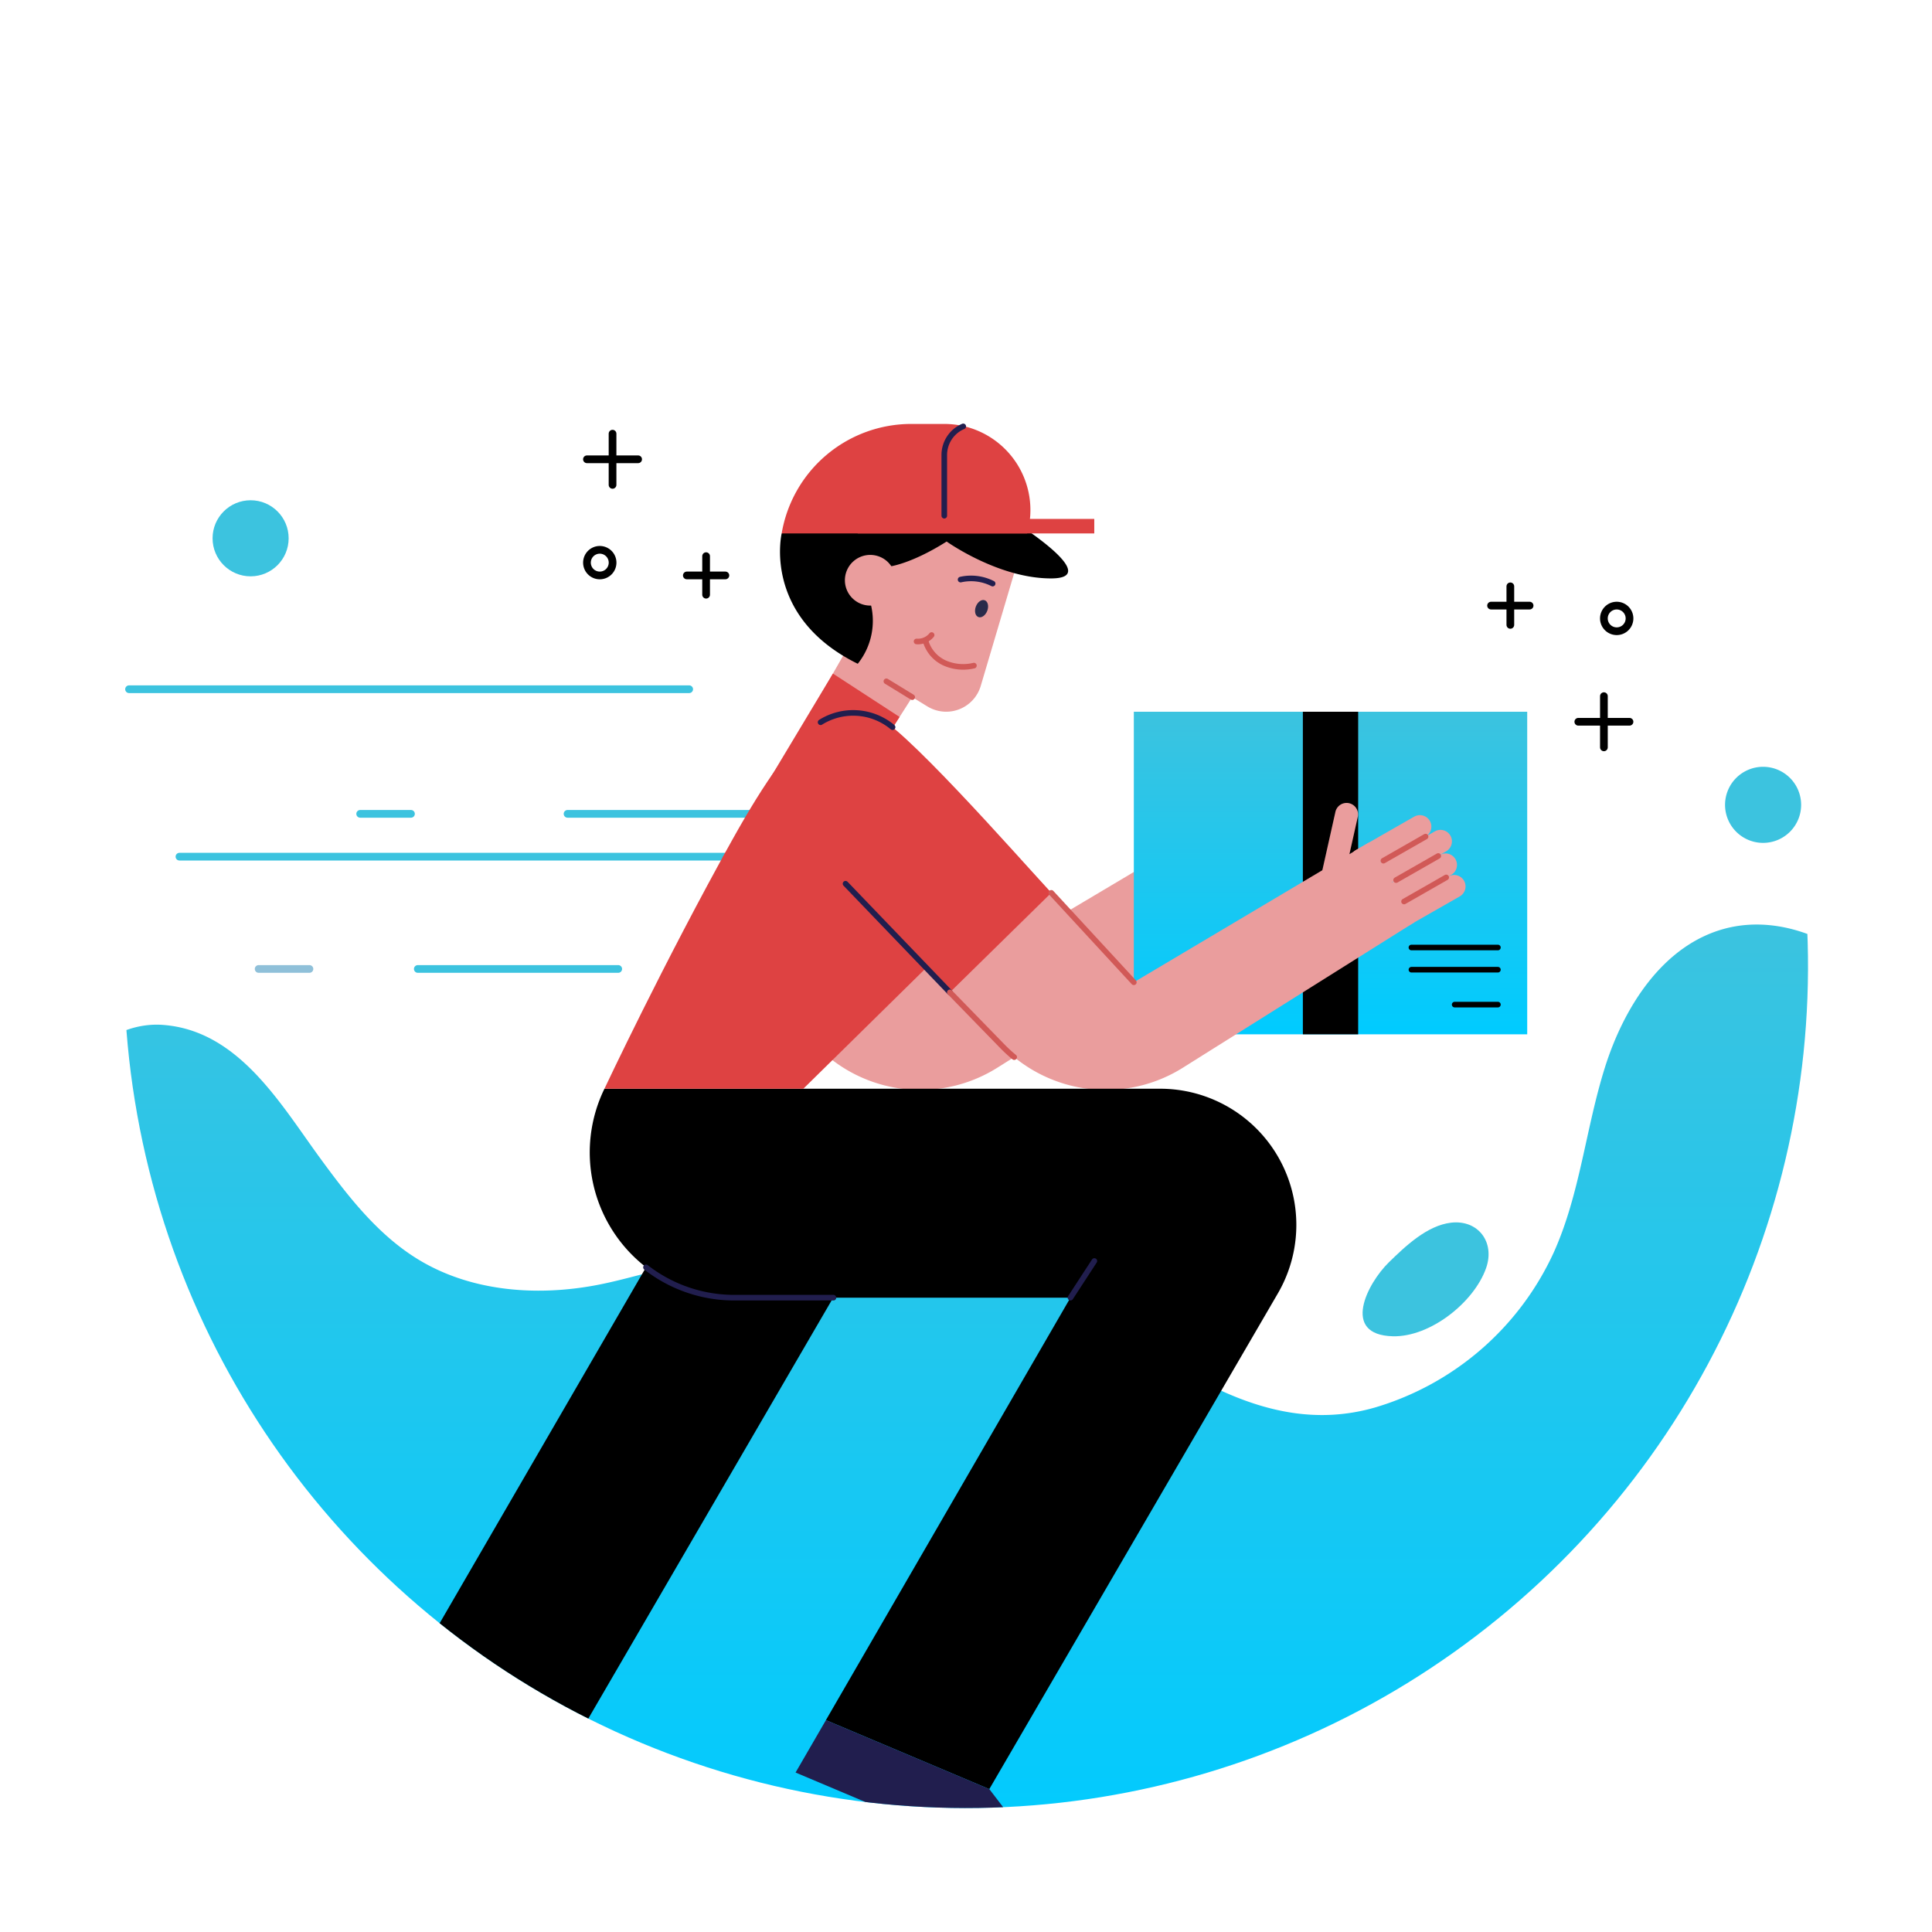 <svg xmlns="http://www.w3.org/2000/svg" xmlns:xlink="http://www.w3.org/1999/xlink" width="258.334" height="258.334" viewBox="0 0 258.334 258.334">
  <defs>
    <linearGradient id="linear-gradient" x1="0.5" x2="0.5" y2="1" gradientUnits="objectBoundingBox">
      <stop offset="0" stop-color="#3cc3df"/>
      <stop offset="1" stop-color="#00cbff"/>
    </linearGradient>
    <clipPath id="clip-path">
      <circle id="Ellipse_364" data-name="Ellipse 364" cx="112.587" cy="112.587" r="112.587" transform="translate(0 36.069) rotate(-9.217)" fill="url(#linear-gradient)"/>
    </clipPath>
  </defs>
  <g id="Group_24846" data-name="Group 24846" transform="translate(-521.114 -102.489)">
    <line id="Line_200" data-name="Line 200" x1="74.898" transform="translate(538.369 194.647)" fill="none" stroke="#3cc3df" stroke-linecap="round" stroke-width="1.031"/>
    <line id="Line_201" data-name="Line 201" x1="26.799" transform="translate(576.98 232.051)" fill="none" stroke="#3cc3df" stroke-linecap="round" stroke-width="1.031"/>
    <line id="Line_202" data-name="Line 202" x1="74.899" transform="translate(545.11 217.036)" fill="none" stroke="#3cc3df" stroke-linecap="round" stroke-width="1.031"/>
    <line id="Line_203" data-name="Line 203" x1="33.378" transform="translate(597.004 211.311)" fill="none" stroke="#3cc3df" stroke-linecap="round" stroke-width="1.031"/>
    <line id="Line_204" data-name="Line 204" x1="6.791" transform="translate(569.275 211.311)" fill="none" stroke="#3cc3df" stroke-linecap="round" stroke-width="1.031"/>
    <line id="Line_205" data-name="Line 205" x1="6.791" transform="translate(555.699 232.051)" fill="none" stroke="#8fc0d9" stroke-linecap="round" stroke-width="1.031"/>
    <g id="Group_24834" data-name="Group 24834" transform="translate(732.155 195.575)">
      <line id="Line_206" data-name="Line 206" y2="6.845" transform="translate(3.423)" fill="none" stroke="#000" stroke-linecap="round" stroke-width="1.031"/>
      <line id="Line_207" data-name="Line 207" x1="6.845" transform="translate(0 3.423)" fill="none" stroke="#000" stroke-linecap="round" stroke-width="1.031"/>
    </g>
    <g id="Group_24835" data-name="Group 24835" transform="translate(720.489 180.89)">
      <line id="Line_208" data-name="Line 208" y2="5.154" transform="translate(2.577)" fill="none" stroke="#000" stroke-linecap="round" stroke-width="1.031"/>
      <line id="Line_209" data-name="Line 209" x1="5.154" transform="translate(0 2.577)" fill="none" stroke="#000" stroke-linecap="round" stroke-width="1.031"/>
    </g>
    <path id="Path_59199" data-name="Path 59199" d="M669.245,161.2a1.712,1.712,0,1,1,1.712-1.712A1.711,1.711,0,0,1,669.245,161.2Z" transform="translate(68.044 25.692)" fill="none" stroke="#000" stroke-linecap="round" stroke-width="1.031"/>
    <g id="Group_24836" data-name="Group 24836" transform="translate(599.596 160.479)">
      <line id="Line_210" data-name="Line 210" y1="6.845" transform="translate(3.423)" fill="none" stroke="#000" stroke-linecap="round" stroke-width="1.031"/>
      <line id="Line_211" data-name="Line 211" x2="6.845" transform="translate(0 3.423)" fill="none" stroke="#000" stroke-linecap="round" stroke-width="1.031"/>
    </g>
    <g id="Group_24837" data-name="Group 24837" transform="translate(612.953 176.855)">
      <line id="Line_212" data-name="Line 212" y1="5.154" transform="translate(2.577)" fill="none" stroke="#000" stroke-linecap="round" stroke-width="1.031"/>
      <line id="Line_213" data-name="Line 213" x2="5.154" transform="translate(0 2.577)" fill="none" stroke="#000" stroke-linecap="round" stroke-width="1.031"/>
    </g>
    <path id="Path_59200" data-name="Path 59200" d="M576.407,152.683A1.712,1.712,0,1,1,574.7,154.4,1.711,1.711,0,0,1,576.407,152.683Z" transform="translate(24.9 23.326)" fill="none" stroke="#000" stroke-linecap="round" stroke-width="1.031"/>
    <path id="Path_59201" data-name="Path 59201" d="M688.766,177.576a5.086,5.086,0,1,1-5.085-5.085A5.087,5.087,0,0,1,688.766,177.576Z" transform="translate(73.183 32.53)" fill="#3cc3df"/>
    <circle id="Ellipse_363" data-name="Ellipse 363" cx="5.086" cy="5.086" r="5.086" transform="translate(549.538 169.38)" fill="#3cc3df"/>
    <path id="Path_59202" data-name="Path 59202" d="M649.018,219.417c-2.9,2.827-6.426,9.711.527,9.89,4.96.126,10.821-4.481,12.463-9.09,1.245-3.5-1.063-6.514-4.672-6.1C654.117,214.492,651.2,217.288,649.018,219.417Z" transform="translate(57.807 51.859)" fill="#3cc3df"/>
    <g id="Group_24845" data-name="Group 24845" transform="translate(521.114 102.489)">
      <g id="Group_24844" data-name="Group 24844" transform="translate(0 0)" clip-path="url(#clip-path)">
        <g id="Group_24843" data-name="Group 24843" transform="translate(10.53 56.687)">
          <path id="Path_59203" data-name="Path 59203" d="M528.3,207.591c1.1-4.721,6.367-7.625,11.2-7.285,10.152.713,15.756,10.542,21.079,17.821,3.715,5.08,7.668,10.193,13.027,13.489,7.148,4.4,16.122,5.046,24.352,3.405,3.379-.674,6.678-1.708,10.045-2.445,15.333-3.357,39.578-4.473,52.9,4.208,12.594,8.207,25.507,19.117,40.809,14.659a38.224,38.224,0,0,0,23.822-20.715c3.512-7.807,4.265-16.55,6.834-24.717s7.813-16.408,16.091-18.586c6.774-1.781,14.161,1.066,19.224,5.906v117.3H528.3Z" transform="translate(-528.303 -119.954)" fill="url(#linear-gradient)"/>
          <g id="Group_24842" data-name="Group 24842" transform="translate(19.747)">
            <path id="Path_59204" data-name="Path 59204" d="M585.305,192.052l15.176,15.595a19.344,19.344,0,0,0,24.153,2.89L655.6,191.09l-6.076-10.668-31.44,18.688-20.209-21.9Z" transform="translate(-521.56 -124.453)" fill="#ea9d9d"/>
            <g id="Group_24838" data-name="Group 24838" transform="translate(121.482 50.674)">
              <path id="Path_59205" data-name="Path 59205" d="M625.922,187.549h0a1.534,1.534,0,0,1-1.161-1.832l1.954-8.73a1.535,1.535,0,0,1,1.832-1.162h0a1.532,1.532,0,0,1,1.161,1.832l-1.954,8.73A1.534,1.534,0,0,1,625.922,187.549Z" transform="translate(-624.724 -175.787)" fill="#ea9d9d"/>
              <path id="Path_59206" data-name="Path 59206" d="M627.649,183.639h0a1.533,1.533,0,0,1,.571-2.093l7.767-4.44a1.535,1.535,0,0,1,2.093.571h0a1.535,1.535,0,0,1-.571,2.093l-7.767,4.438A1.534,1.534,0,0,1,627.649,183.639Z" transform="translate(-623.458 -175.268)" fill="#ea9d9d"/>
              <path id="Path_59207" data-name="Path 59207" d="M629.987,187.134h0a1.533,1.533,0,0,1,.571-2.093l7.767-4.44a1.535,1.535,0,0,1,2.093.571h0a1.535,1.535,0,0,1-.571,2.093L632.08,187.7A1.534,1.534,0,0,1,629.987,187.134Z" transform="translate(-622.372 -173.644)" fill="#ea9d9d"/>
              <path id="Path_59208" data-name="Path 59208" d="M630.768,189.1h0A1.535,1.535,0,0,1,631.34,187l7.767-4.438a1.534,1.534,0,0,1,2.093.57h0a1.535,1.535,0,0,1-.571,2.093l-7.767,4.44A1.535,1.535,0,0,1,630.768,189.1Z" transform="translate(-622.009 -172.732)" fill="#ea9d9d"/>
              <path id="Path_59209" data-name="Path 59209" d="M629.527,184.982h0a1.534,1.534,0,0,1,.57-2.093l7.767-4.438a1.534,1.534,0,0,1,2.093.57h0a1.534,1.534,0,0,1-.57,2.093l-7.767,4.44A1.534,1.534,0,0,1,629.527,184.982Z" transform="translate(-622.586 -174.643)" fill="#ea9d9d"/>
              <line id="Line_214" data-name="Line 214" x1="5.639" y2="3.223" transform="translate(8.412 4.502)" fill="none" stroke="#d15957" stroke-linecap="round" stroke-width="0.75"/>
              <line id="Line_215" data-name="Line 215" x1="5.639" y2="3.223" transform="translate(10.107 7.095)" fill="none" stroke="#d15957" stroke-linecap="round" stroke-width="0.75"/>
              <line id="Line_216" data-name="Line 216" x1="5.639" y2="3.223" transform="translate(11.17 9.96)" fill="none" stroke="#d15957" stroke-linecap="round" stroke-width="0.75"/>
            </g>
            <rect id="Rectangle_6982" data-name="Rectangle 6982" width="52.6" height="43.132" transform="translate(121.331 38.481)" fill="url(#linear-gradient)"/>
            <rect id="Rectangle_6983" data-name="Rectangle 6983" width="7.395" height="43.132" transform="translate(143.933 38.481)"/>
            <path id="Path_59210" data-name="Path 59210" d="M602.243,192.052l15.177,15.595a19.344,19.344,0,0,0,24.153,2.89l30.963-19.447-6.076-10.668-31.442,18.688-20.207-21.9Z" transform="translate(-513.689 -124.453)" fill="#ea9d9d"/>
            <g id="Group_24839" data-name="Group 24839" transform="translate(146.292 50.674)">
              <path id="Path_59211" data-name="Path 59211" d="M642.862,187.549h0a1.532,1.532,0,0,1-1.162-1.832l1.954-8.73a1.533,1.533,0,0,1,1.832-1.162h0a1.534,1.534,0,0,1,1.161,1.832l-1.954,8.73A1.536,1.536,0,0,1,642.862,187.549Z" transform="translate(-641.662 -175.787)" fill="#ea9d9d"/>
              <path id="Path_59212" data-name="Path 59212" d="M644.588,183.639h0a1.534,1.534,0,0,1,.57-2.093l7.767-4.44a1.535,1.535,0,0,1,2.093.571h0a1.534,1.534,0,0,1-.57,2.093l-7.767,4.438A1.534,1.534,0,0,1,644.588,183.639Z" transform="translate(-640.397 -175.268)" fill="#ea9d9d"/>
              <path id="Path_59213" data-name="Path 59213" d="M646.926,187.134h0a1.534,1.534,0,0,1,.57-2.093l7.768-4.44a1.535,1.535,0,0,1,2.093.571h0a1.534,1.534,0,0,1-.57,2.093l-7.767,4.438A1.534,1.534,0,0,1,646.926,187.134Z" transform="translate(-639.31 -173.644)" fill="#ea9d9d"/>
              <path id="Path_59214" data-name="Path 59214" d="M647.707,189.1h0a1.533,1.533,0,0,1,.571-2.093l7.767-4.438a1.534,1.534,0,0,1,2.093.57h0a1.535,1.535,0,0,1-.571,2.093l-7.767,4.44A1.535,1.535,0,0,1,647.707,189.1Z" transform="translate(-638.947 -172.732)" fill="#ea9d9d"/>
              <path id="Path_59215" data-name="Path 59215" d="M646.465,184.982h0a1.534,1.534,0,0,1,.571-2.093l7.767-4.438a1.534,1.534,0,0,1,2.093.57h0a1.534,1.534,0,0,1-.571,2.093l-7.767,4.44A1.535,1.535,0,0,1,646.465,184.982Z" transform="translate(-639.524 -174.643)" fill="#ea9d9d"/>
              <line id="Line_217" data-name="Line 217" x1="5.639" y2="3.223" transform="translate(8.412 4.502)" fill="none" stroke="#d15957" stroke-linecap="round" stroke-width="0.75"/>
              <line id="Line_218" data-name="Line 218" x1="5.639" y2="3.223" transform="translate(10.107 7.095)" fill="none" stroke="#d15957" stroke-linecap="round" stroke-width="0.75"/>
              <line id="Line_219" data-name="Line 219" x1="5.639" y2="3.223" transform="translate(11.17 9.96)" fill="none" stroke="#d15957" stroke-linecap="round" stroke-width="0.75"/>
            </g>
            <path id="Path_59216" data-name="Path 59216" d="M603.216,177.688l-8.5-5.825,6.577-11.47,9.014,6.176Z" transform="translate(-517.187 -132.267)" fill="#ea9d9d"/>
            <path id="Path_59217" data-name="Path 59217" d="M587.036,188.667l14.815-24.688,8.913,5.8-3.978,6.238Z" transform="translate(-520.756 -130.601)" fill="#de4242"/>
            <path id="Path_59218" data-name="Path 59218" d="M620.6,156.207l-4.738,15.986a4.819,4.819,0,0,1-7.137,2.739l-9.3-5.7S602.589,136.413,620.6,156.207Z" transform="translate(-515.001 -137.163)" fill="#ea9d9d"/>
            <path id="Path_59219" data-name="Path 59219" d="M606.941,158.156s2.869-.319,7.661-3.347c0,0,6.953,4.967,14.017,4.932s-4.927-7.559-4.927-7.559-15.06-9.392-18.92-5.532-12.229,7.078-12.229,7.078-2.629,11.122,10.174,17.427a9.184,9.184,0,0,0,1.718-8.062Z" transform="translate(-518.3 -139.087)"/>
            <line id="Line_220" data-name="Line 220" x1="3.457" y1="2.119" transform="translate(88.244 34.412)" fill="none" stroke="#d15957" stroke-linecap="round" stroke-width="0.75"/>
            <path id="Path_59220" data-name="Path 59220" d="M611.759,158.712c.236-.62.088-1.252-.333-1.412s-.953.211-1.189.83-.088,1.252.333,1.412S611.521,159.331,611.759,158.712Z" transform="translate(-510.026 -133.722)" fill="#2a2b4a"/>
            <path id="Path_59221" data-name="Path 59221" d="M605.634,161.082a4.652,4.652,0,0,0,2.559,2.849,6.159,6.159,0,0,0,3.867.33" transform="translate(-512.113 -131.947)" fill="none" stroke="#d15957" stroke-linecap="round" stroke-width="0.75"/>
            <path id="Path_59222" data-name="Path 59222" d="M604.787,161.32a2.351,2.351,0,0,0,2.013-.86" transform="translate(-512.506 -132.236)" fill="none" stroke="#d15957" stroke-linecap="round" stroke-width="0.75"/>
            <path id="Path_59223" data-name="Path 59223" d="M602.559,153.276a3.387,3.387,0,0,0-2.8,6.079,3.356,3.356,0,0,0,2.358.53c1-1.914,1.846-3.59,2.506-4.938A3.365,3.365,0,0,0,602.559,153.276Z" transform="translate(-515.549 -135.635)" fill="#ea9d9d"/>
            <path id="Path_59224" data-name="Path 59224" d="M576.925,201.879h0a19.425,19.425,0,0,0,17.459,27.939h44.853l-32.7,56.487,21.848,9.223,38.579-66.274a18.209,18.209,0,0,0-15.734-27.376Z" transform="translate(-526.379 -112.988)"/>
            <g id="Group_24840" data-name="Group 24840" transform="translate(50.547 38.522)">
              <path id="Path_59225" data-name="Path 59225" d="M622.482,204.973l13.56-13.308c-4.878-5.317-20.449-23.024-23.824-23.825-5.374-1.279-9.65.261-18.839,16.749s-17.086,33.271-17.086,33.271h26.593s11.105-10.928,16.408-16.141Z" transform="translate(-576.294 -167.491)" fill="#de4242"/>
            </g>
            <path id="Path_59226" data-name="Path 59226" d="M605.651,169.479a8.219,8.219,0,0,0-9.626-.659" transform="translate(-516.578 -128.932)" fill="none" stroke="#211e4e" stroke-linecap="round" stroke-linejoin="round" stroke-width="0.75"/>
            <path id="Path_59227" data-name="Path 59227" d="M613.09,155.985a6.361,6.361,0,0,0-4.284-.536" transform="translate(-510.639 -134.638)" fill="none" stroke="#211e4e" stroke-linecap="round" stroke-width="0.75"/>
            <path id="Path_59228" data-name="Path 59228" d="M593.741,266.526l4.061-7.007,21.847,9.223,9.862,12.884Z" transform="translate(-517.64 -86.202)" fill="#211e4e"/>
            <path id="Path_59229" data-name="Path 59229" d="M541.785,286.467l4.061-7.007,21.847,9.223,9.862,12.884Z" transform="translate(-541.785 -76.935)" fill="#211e4e"/>
            <line id="Line_221" data-name="Line 221" x1="13.952" y1="14.527" transform="translate(82.783 61.477)" fill="none" stroke="#211e4e" stroke-linecap="round" stroke-linejoin="round" stroke-width="0.75"/>
            <line id="Line_222" data-name="Line 222" x1="11.036" y1="11.961" transform="translate(110.295 62.696)" fill="none" stroke="#d15957" stroke-linecap="round" stroke-width="0.75"/>
            <path id="Path_59230" data-name="Path 59230" d="M607.828,193.081l7,7.19a19.417,19.417,0,0,0,1.6,1.473" transform="translate(-511.093 -117.077)" fill="none" stroke="#d15957" stroke-linecap="round" stroke-width="0.75"/>
            <path id="Path_59231" data-name="Path 59231" d="M614.216,141.191H609.8a17.576,17.576,0,0,0-17.329,14.64H625.3A11.516,11.516,0,0,0,614.216,141.191Z" transform="translate(-518.229 -141.191)" fill="#de4242"/>
            <rect id="Rectangle_6984" data-name="Rectangle 6984" width="31.625" height="1.945" transform="translate(84.417 12.696)" fill="#de4242"/>
            <path id="Path_59232" data-name="Path 59232" d="M607.317,153.357V145.24a4.15,4.15,0,0,1,2.535-3.826" transform="translate(-511.331 -141.087)" fill="none" stroke="#211e4e" stroke-linecap="round" stroke-linejoin="round" stroke-width="0.75"/>
            <path id="Path_59233" data-name="Path 59233" d="M599.027,215.323l-54.47,93.943,21.847,9.223,60.025-103.166Z" transform="translate(-540.496 -106.741)"/>
            <path id="Path_59234" data-name="Path 59234" d="M580.085,218.184a19.191,19.191,0,0,0,11.907,4.057h13.158" transform="translate(-523.986 -105.411)" fill="none" stroke="#211e4e" stroke-linecap="round" stroke-linejoin="round" stroke-width="0.75"/>
            <line id="Line_223" data-name="Line 223" y1="4.905" x2="3.196" transform="translate(112.858 111.925)" fill="none" stroke="#211e4e" stroke-linecap="round" stroke-linejoin="round" stroke-width="0.75"/>
            <g id="Group_24841" data-name="Group 24841" transform="translate(158.449 70.007)">
              <line id="Line_224" data-name="Line 224" x2="11.562" fill="none" stroke="#000" stroke-linecap="round" stroke-linejoin="round" stroke-width="0.75"/>
              <line id="Line_225" data-name="Line 225" x2="11.562" transform="translate(0 2.968)" fill="none" stroke="#000" stroke-linecap="round" stroke-linejoin="round" stroke-width="0.75"/>
              <line id="Line_226" data-name="Line 226" x2="5.781" transform="translate(5.781 7.634)" fill="none" stroke="#000" stroke-linecap="round" stroke-linejoin="round" stroke-width="0.75"/>
            </g>
          </g>
        </g>
      </g>
    </g>
  </g>
</svg>
